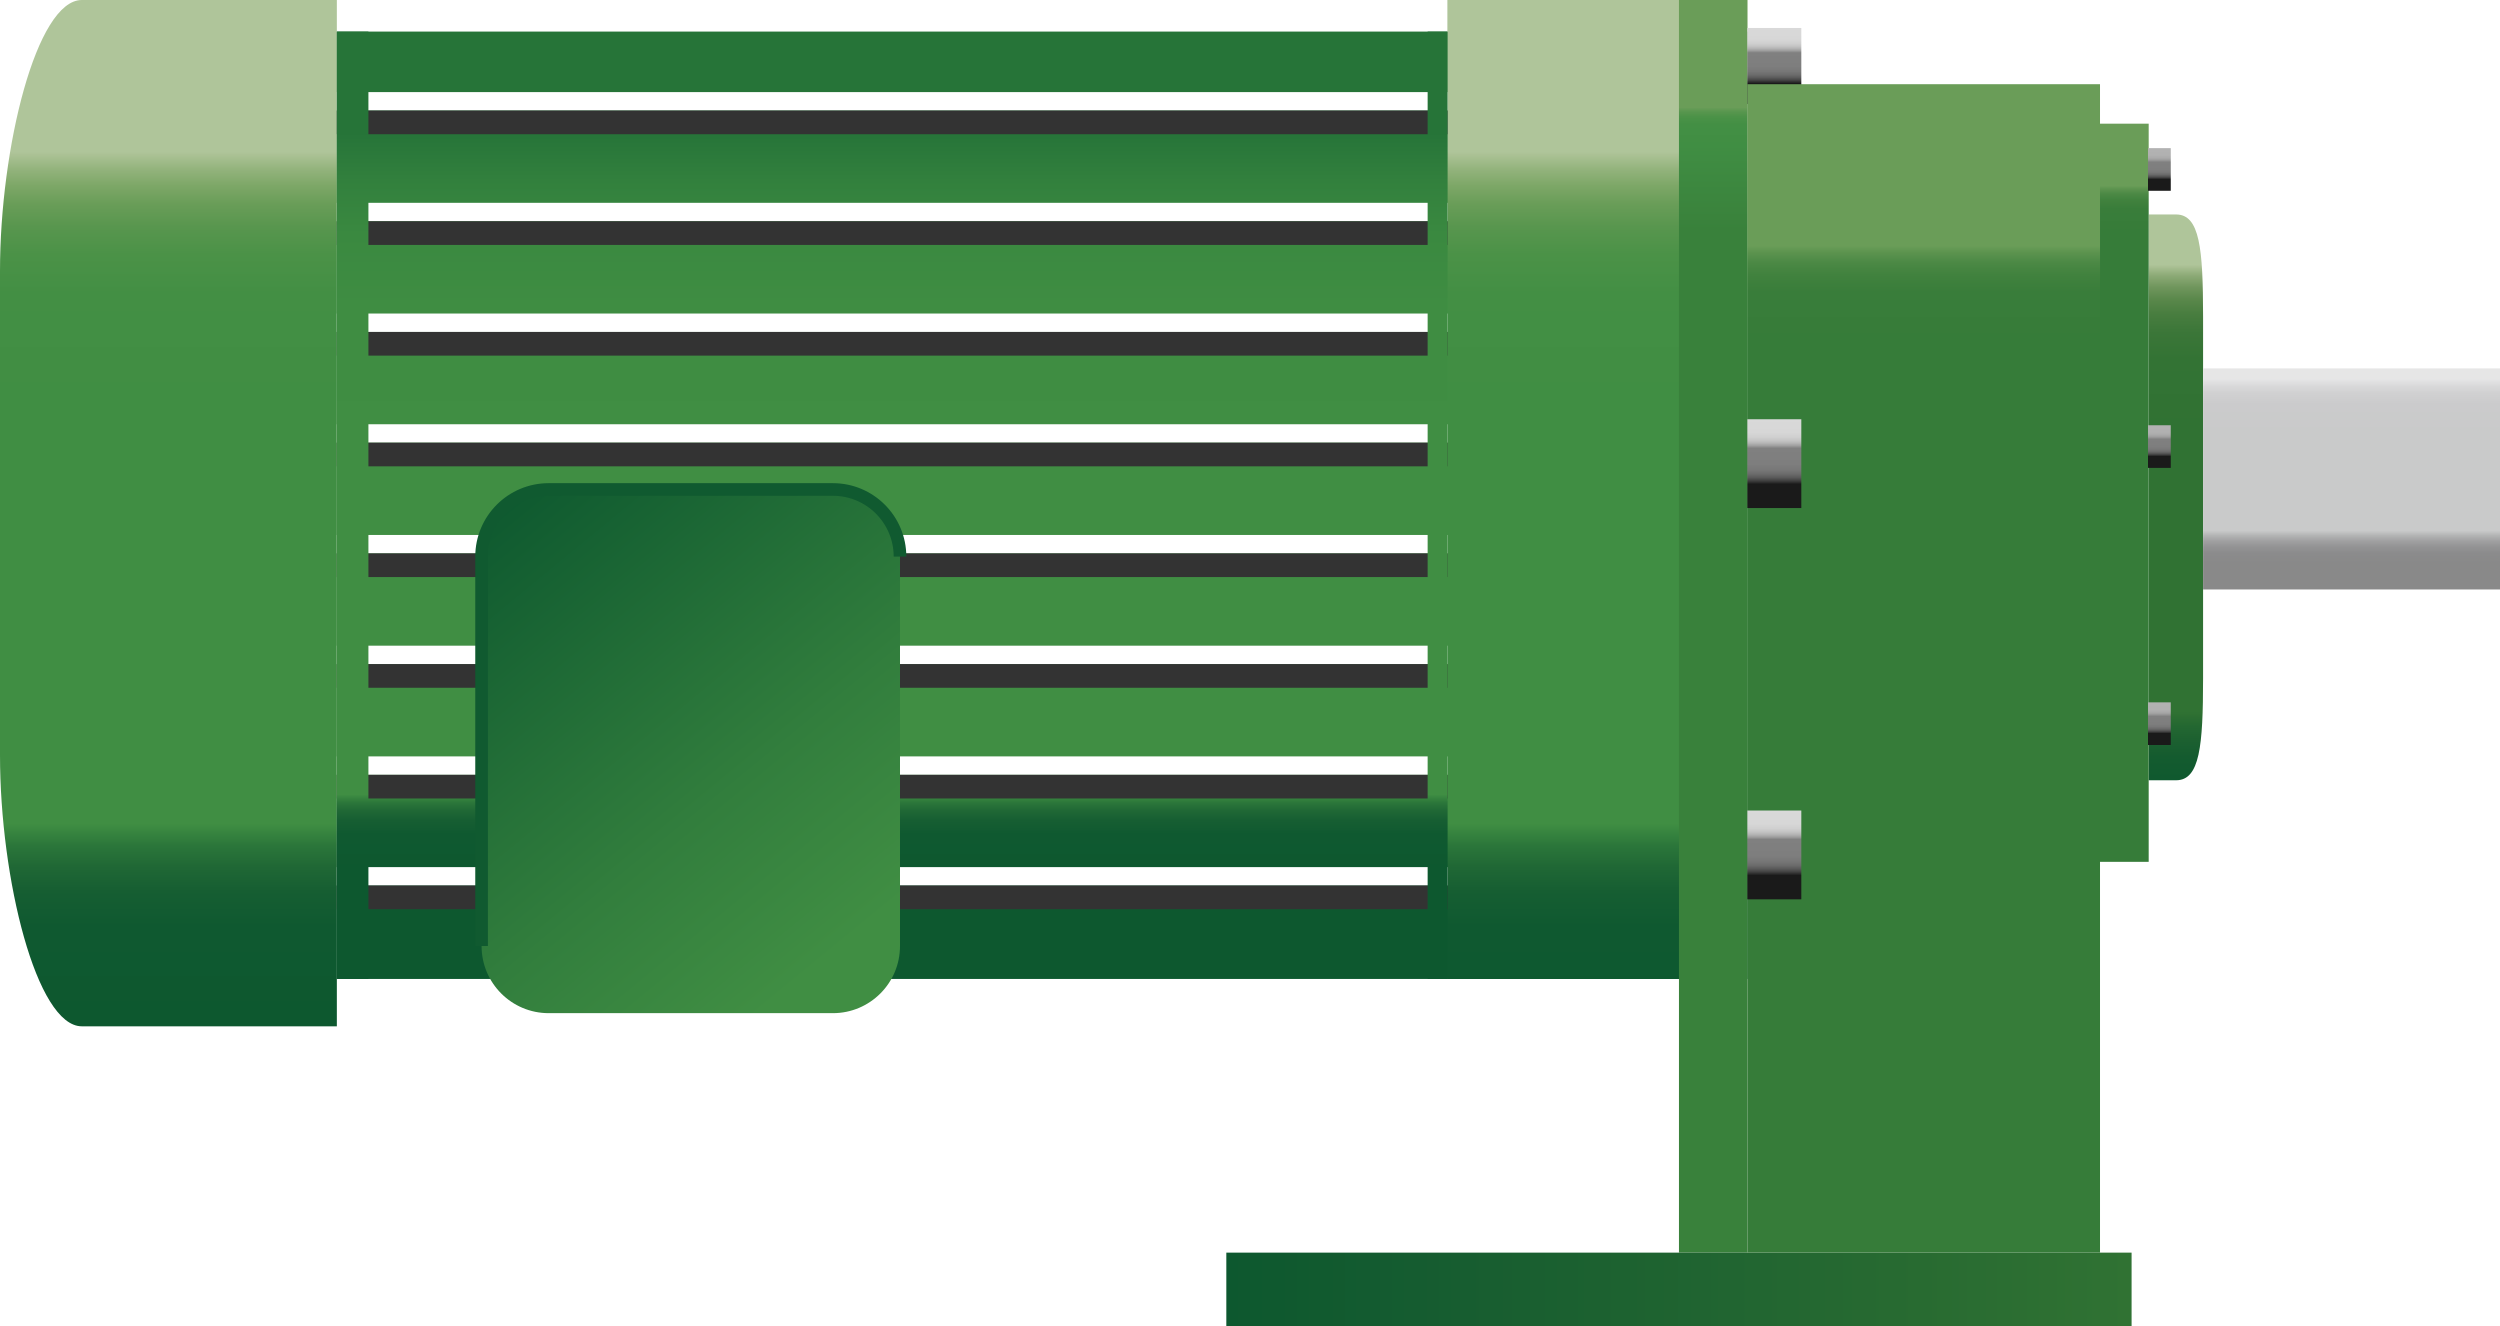<?xml version="1.0" encoding="utf-8"?>
<!-- Generator: Adobe Illustrator 15.0.0, SVG Export Plug-In . SVG Version: 6.00 Build 0)  -->
<!DOCTYPE svg PUBLIC "-//W3C//DTD SVG 1.0//EN" "http://www.w3.org/TR/2001/REC-SVG-20010904/DTD/svg10.dtd">
<svg version="1.0" id="_x33_7" xmlns="http://www.w3.org/2000/svg" xmlns:xlink="http://www.w3.org/1999/xlink" x="0px" y="0px"
	 width="158.333px" height="84px" viewBox="0 0 158.333 84" enable-background="new 0 0 158.333 84" xml:space="preserve">
<g>
	<g>
		<linearGradient id="SVGID_1_" gradientUnits="userSpaceOnUse" x1="10.667" y1="65" x2="10.667" y2="0">
			<stop  offset="0" style="stop-color:#0D582F"/>
			<stop  offset="0.097" style="stop-color:#0F5930"/>
			<stop  offset="0.132" style="stop-color:#165E32"/>
			<stop  offset="0.156" style="stop-color:#206835"/>
			<stop  offset="0.176" style="stop-color:#2B763A"/>
			<stop  offset="0.193" style="stop-color:#3B8941"/>
			<stop  offset="0.198" style="stop-color:#408E43"/>
			<stop  offset="0.61" style="stop-color:#408E43"/>
			<stop  offset="0.714" style="stop-color:#438F44"/>
			<stop  offset="0.752" style="stop-color:#4B9247"/>
			<stop  offset="0.779" style="stop-color:#58964E"/>
			<stop  offset="0.801" style="stop-color:#699D58"/>
			<stop  offset="0.819" style="stop-color:#7DA767"/>
			<stop  offset="0.835" style="stop-color:#93B37C"/>
			<stop  offset="0.85" style="stop-color:#ACC296"/>
			<stop  offset="0.852" style="stop-color:#AFC59A"/>
		</linearGradient>
		<path fill="url(#SVGID_1_)" d="M21.334,0H5.183C2.319,0,0,9.346,0,17.173v30.653C0,55.654,2.319,65,5.183,65h16.151V0z"/>
		<linearGradient id="SVGID_2_" gradientUnits="userSpaceOnUse" x1="137.806" y1="53.666" x2="137.806" y2="10.333">
			<stop  offset="0" style="stop-color:#0D582F"/>
			<stop  offset="0.097" style="stop-color:#0F592F"/>
			<stop  offset="0.132" style="stop-color:#145B2F"/>
			<stop  offset="0.156" style="stop-color:#1C6030"/>
			<stop  offset="0.176" style="stop-color:#236731"/>
			<stop  offset="0.193" style="stop-color:#2D6F32"/>
			<stop  offset="0.198" style="stop-color:#307233"/>
			<stop  offset="0.61" style="stop-color:#307233"/>
			<stop  offset="0.714" style="stop-color:#337334"/>
			<stop  offset="0.752" style="stop-color:#3B7638"/>
			<stop  offset="0.779" style="stop-color:#487D3F"/>
			<stop  offset="0.801" style="stop-color:#5A884B"/>
			<stop  offset="0.819" style="stop-color:#70965D"/>
			<stop  offset="0.835" style="stop-color:#8BA975"/>
			<stop  offset="0.85" style="stop-color:#ACC296"/>
			<stop  offset="0.852" style="stop-color:#AFC59A"/>
		</linearGradient>
		<path fill="url(#SVGID_2_)" d="M136.083,13.583h1.736c1.497,0,1.709,2.152,1.709,6.468v22.898c0,4.315-0.212,6.468-1.709,6.468
			h-1.736V13.583z"/>
		<linearGradient id="SVGID_3_" gradientUnits="userSpaceOnUse" x1="66.001" y1="55.333" x2="66.001" y2="1.333">
			<stop  offset="0" style="stop-color:#0D582F"/>
			<stop  offset="0.046" style="stop-color:#0F5930"/>
			<stop  offset="0.062" style="stop-color:#165E32"/>
			<stop  offset="0.074" style="stop-color:#206835"/>
			<stop  offset="0.083" style="stop-color:#2B763A"/>
			<stop  offset="0.091" style="stop-color:#3B8941"/>
			<stop  offset="0.093" style="stop-color:#408E43"/>
			<stop  offset="0.445" style="stop-color:#408E43"/>
			<stop  offset="0.664" style="stop-color:#3F8D42"/>
			<stop  offset="0.75" style="stop-color:#3A8940"/>
			<stop  offset="0.813" style="stop-color:#32803D"/>
			<stop  offset="0.864" style="stop-color:#277539"/>
			<stop  offset="0.868" style="stop-color:#267438"/>
		</linearGradient>
		<rect x="21.334" y="2" fill="url(#SVGID_3_)" width="89.333" height="60"/>
		<linearGradient id="SVGID_4_" gradientUnits="userSpaceOnUse" x1="101.167" y1="65" x2="101.167" y2="-1.831055e-004">
			<stop  offset="0" style="stop-color:#0D582F"/>
			<stop  offset="0.097" style="stop-color:#0F5930"/>
			<stop  offset="0.132" style="stop-color:#165E32"/>
			<stop  offset="0.156" style="stop-color:#206835"/>
			<stop  offset="0.176" style="stop-color:#2B763A"/>
			<stop  offset="0.193" style="stop-color:#3B8941"/>
			<stop  offset="0.198" style="stop-color:#408E43"/>
			<stop  offset="0.61" style="stop-color:#408E43"/>
			<stop  offset="0.714" style="stop-color:#438F44"/>
			<stop  offset="0.752" style="stop-color:#4B9247"/>
			<stop  offset="0.779" style="stop-color:#58964E"/>
			<stop  offset="0.801" style="stop-color:#699D58"/>
			<stop  offset="0.819" style="stop-color:#7DA767"/>
			<stop  offset="0.835" style="stop-color:#93B37C"/>
			<stop  offset="0.85" style="stop-color:#ACC296"/>
			<stop  offset="0.852" style="stop-color:#AFC59A"/>
		</linearGradient>
		<rect x="91.667" fill="url(#SVGID_4_)" width="19" height="62"/>
		<linearGradient id="SVGID_5_" gradientUnits="userSpaceOnUse" x1="108.501" y1="14.666" x2="108.501" y2="5.667">
			<stop  offset="0.011" style="stop-color:#39813B"/>
			<stop  offset="0.61" style="stop-color:#408E43"/>
			<stop  offset="0.754" style="stop-color:#438F44"/>
			<stop  offset="0.806" style="stop-color:#4B9247"/>
			<stop  offset="0.843" style="stop-color:#58964E"/>
			<stop  offset="0.873" style="stop-color:#699D58"/>
			<stop  offset="0.874" style="stop-color:#6A9D58"/>
		</linearGradient>
		<rect x="106.334" fill="url(#SVGID_5_)" width="4.333" height="79.333"/>
		<linearGradient id="SVGID_6_" gradientUnits="userSpaceOnUse" x1="134.542" y1="21.666" x2="134.542" y2="10.333">
			<stop  offset="0.011" style="stop-color:#367C39"/>
			<stop  offset="0.61" style="stop-color:#367C39"/>
			<stop  offset="0.746" style="stop-color:#397D3A"/>
			<stop  offset="0.795" style="stop-color:#41823E"/>
			<stop  offset="0.829" style="stop-color:#4C8945"/>
			<stop  offset="0.857" style="stop-color:#5D944F"/>
			<stop  offset="0.874" style="stop-color:#6A9D58"/>
		</linearGradient>
		<rect x="133" y="7.833" fill="url(#SVGID_6_)" width="3.083" height="46.75"/>
		<linearGradient id="SVGID_7_" gradientUnits="userSpaceOnUse" x1="77.667" y1="81.666" x2="135" y2="81.666">
			<stop  offset="0" style="stop-color:#0D582F"/>
			<stop  offset="0.261" style="stop-color:#175D30"/>
			<stop  offset="0.736" style="stop-color:#276A31"/>
			<stop  offset="1" style="stop-color:#307233"/>
		</linearGradient>
		<rect x="77.667" y="79.333" fill="url(#SVGID_7_)" width="57.333" height="4.667"/>
		<linearGradient id="SVGID_8_" gradientUnits="userSpaceOnUse" x1="148.931" y1="35.666" x2="148.931" y2="22.333">
			<stop  offset="0" style="stop-color:#898989"/>
			<stop  offset="0.046" style="stop-color:#8B8B8C"/>
			<stop  offset="0.078" style="stop-color:#939394"/>
			<stop  offset="0.106" style="stop-color:#A1A1A2"/>
			<stop  offset="0.131" style="stop-color:#B3B4B4"/>
			<stop  offset="0.154" style="stop-color:#C9CACA"/>
			<stop  offset="0.61" style="stop-color:#C9CACA"/>
			<stop  offset="0.754" style="stop-color:#CBCBCC"/>
			<stop  offset="0.806" style="stop-color:#D0D0D1"/>
			<stop  offset="0.842" style="stop-color:#D9D9DA"/>
			<stop  offset="0.872" style="stop-color:#E5E5E6"/>
			<stop  offset="0.874" style="stop-color:#E6E6E6"/>
		</linearGradient>
		<rect x="139.528" y="23.333" fill="url(#SVGID_8_)" width="18.805" height="14"/>
		<g>
			<g>
				<rect x="21.334" y="5.833" fill="#FFFFFF" width="70.333" height="1.167"/>
				<rect x="21.334" y="7" fill="#333333" width="70.333" height="1.5"/>
			</g>
			<g>
				<rect x="21.334" y="54.917" fill="#FFFFFF" width="70.333" height="1.167"/>
				<rect x="21.334" y="56.083" fill="#333333" width="70.333" height="1.5"/>
			</g>
			<g>
				<rect x="21.334" y="47.905" fill="#FFFFFF" width="70.333" height="1.167"/>
				<rect x="21.334" y="49.071" fill="#333333" width="70.333" height="1.5"/>
			</g>
			<g>
				<rect x="21.334" y="40.893" fill="#FFFFFF" width="70.333" height="1.167"/>
				<rect x="21.334" y="42.059" fill="#333333" width="70.333" height="1.5"/>
			</g>
			<g>
				<rect x="21.334" y="33.881" fill="#FFFFFF" width="70.333" height="1.167"/>
				<rect x="21.334" y="35.047" fill="#333333" width="70.333" height="1.5"/>
			</g>
			<g>
				<rect x="21.334" y="26.869" fill="#FFFFFF" width="70.333" height="1.166"/>
				<rect x="21.334" y="28.035" fill="#333333" width="70.333" height="1.5"/>
			</g>
			<g>
				<rect x="21.334" y="19.857" fill="#FFFFFF" width="70.333" height="1.167"/>
				<rect x="21.334" y="21.023" fill="#333333" width="70.333" height="1.5"/>
			</g>
			<g>
				<rect x="21.334" y="12.845" fill="#FFFFFF" width="70.333" height="1.167"/>
				<rect x="21.334" y="14.012" fill="#333333" width="70.333" height="1.5"/>
			</g>
		</g>
		<linearGradient id="SVGID_9_" gradientUnits="userSpaceOnUse" x1="30.689" y1="31.683" x2="53.69" y2="59.683">
			<stop  offset="0" style="stop-color:#0D582F"/>
			<stop  offset="0.665" style="stop-color:#327E3D"/>
			<stop  offset="1" style="stop-color:#408E43"/>
		</linearGradient>
		<path fill="url(#SVGID_9_)" d="M57,59.915c0,2.348-1.903,4.252-4.252,4.252H34.752c-2.349,0-4.252-1.904-4.252-4.252V35.252
			c0-2.348,1.903-4.252,4.252-4.252h17.996C55.097,31,57,32.904,57,35.252V59.915z"/>
		<linearGradient id="SVGID_10_" gradientUnits="userSpaceOnUse" x1="112.375" y1="1.745" x2="112.375" y2="6.66">
			<stop  offset="0" style="stop-color:#D9D9D9"/>
			<stop  offset="0.149" style="stop-color:#D7D7D7"/>
			<stop  offset="0.203" style="stop-color:#D0D0D0"/>
			<stop  offset="0.241" style="stop-color:#C4C4C4"/>
			<stop  offset="0.272" style="stop-color:#B3B3B3"/>
			<stop  offset="0.298" style="stop-color:#9E9E9E"/>
			<stop  offset="0.322" style="stop-color:#838383"/>
			<stop  offset="0.324" style="stop-color:#808080"/>
			<stop  offset="0.501" style="stop-color:#7E7E7E"/>
			<stop  offset="0.565" style="stop-color:#777777"/>
			<stop  offset="0.611" style="stop-color:#6B6B6B"/>
			<stop  offset="0.647" style="stop-color:#5A5A5A"/>
			<stop  offset="0.679" style="stop-color:#444444"/>
			<stop  offset="0.706" style="stop-color:#2A2A2A"/>
			<stop  offset="0.72" style="stop-color:#1A1A1A"/>
		</linearGradient>
		<rect x="110.667" y="1.771" fill="url(#SVGID_10_)" width="3.416" height="4.813"/>
		<linearGradient id="SVGID_11_" gradientUnits="userSpaceOnUse" x1="121.833" y1="35.666" x2="121.833" y2="12.666">
			<stop  offset="0.011" style="stop-color:#367C39"/>
			<stop  offset="0.61" style="stop-color:#367C39"/>
			<stop  offset="0.746" style="stop-color:#397D3A"/>
			<stop  offset="0.795" style="stop-color:#41823E"/>
			<stop  offset="0.829" style="stop-color:#4C8945"/>
			<stop  offset="0.857" style="stop-color:#5D944F"/>
			<stop  offset="0.874" style="stop-color:#6A9D58"/>
		</linearGradient>
		<rect x="110.667" y="5.333" fill="url(#SVGID_11_)" width="22.333" height="74"/>
		<g>
			<linearGradient id="SVGID_12_" gradientUnits="userSpaceOnUse" x1="112.375" y1="26.521" x2="112.375" y2="32.266">
				<stop  offset="0" style="stop-color:#D9D9D9"/>
				<stop  offset="0.149" style="stop-color:#D7D7D7"/>
				<stop  offset="0.203" style="stop-color:#D0D0D0"/>
				<stop  offset="0.241" style="stop-color:#C4C4C4"/>
				<stop  offset="0.272" style="stop-color:#B3B3B3"/>
				<stop  offset="0.298" style="stop-color:#9E9E9E"/>
				<stop  offset="0.322" style="stop-color:#838383"/>
				<stop  offset="0.324" style="stop-color:#808080"/>
				<stop  offset="0.501" style="stop-color:#7E7E7E"/>
				<stop  offset="0.565" style="stop-color:#777777"/>
				<stop  offset="0.611" style="stop-color:#6B6B6B"/>
				<stop  offset="0.647" style="stop-color:#5A5A5A"/>
				<stop  offset="0.679" style="stop-color:#444444"/>
				<stop  offset="0.706" style="stop-color:#2A2A2A"/>
				<stop  offset="0.72" style="stop-color:#1A1A1A"/>
			</linearGradient>
			<rect x="110.667" y="26.552" fill="url(#SVGID_12_)" width="3.416" height="5.625"/>
			<linearGradient id="SVGID_13_" gradientUnits="userSpaceOnUse" x1="112.375" y1="51.303" x2="112.375" y2="57.048">
				<stop  offset="0" style="stop-color:#D9D9D9"/>
				<stop  offset="0.149" style="stop-color:#D7D7D7"/>
				<stop  offset="0.203" style="stop-color:#D0D0D0"/>
				<stop  offset="0.241" style="stop-color:#C4C4C4"/>
				<stop  offset="0.272" style="stop-color:#B3B3B3"/>
				<stop  offset="0.298" style="stop-color:#9E9E9E"/>
				<stop  offset="0.322" style="stop-color:#838383"/>
				<stop  offset="0.324" style="stop-color:#808080"/>
				<stop  offset="0.501" style="stop-color:#7E7E7E"/>
				<stop  offset="0.565" style="stop-color:#777777"/>
				<stop  offset="0.611" style="stop-color:#6B6B6B"/>
				<stop  offset="0.647" style="stop-color:#5A5A5A"/>
				<stop  offset="0.679" style="stop-color:#444444"/>
				<stop  offset="0.706" style="stop-color:#2A2A2A"/>
				<stop  offset="0.72" style="stop-color:#1A1A1A"/>
			</linearGradient>
			<rect x="110.667" y="51.333" fill="url(#SVGID_13_)" width="3.416" height="5.625"/>
		</g>
		<g>
			<linearGradient id="SVGID_14_" gradientUnits="userSpaceOnUse" x1="136.761" y1="9.368" x2="136.761" y2="12.126">
				<stop  offset="0" style="stop-color:#B2B2B2"/>
				<stop  offset="0.167" style="stop-color:#B1B1B1"/>
				<stop  offset="0.227" style="stop-color:#AAAAAA"/>
				<stop  offset="0.27" style="stop-color:#9E9E9E"/>
				<stop  offset="0.304" style="stop-color:#8D8D8D"/>
				<stop  offset="0.324" style="stop-color:#808080"/>
				<stop  offset="0.501" style="stop-color:#7E7E7E"/>
				<stop  offset="0.565" style="stop-color:#777777"/>
				<stop  offset="0.611" style="stop-color:#6B6B6B"/>
				<stop  offset="0.647" style="stop-color:#5A5A5A"/>
				<stop  offset="0.679" style="stop-color:#444444"/>
				<stop  offset="0.706" style="stop-color:#2A2A2A"/>
				<stop  offset="0.72" style="stop-color:#1A1A1A"/>
			</linearGradient>
			<rect x="136.04" y="9.382" fill="url(#SVGID_14_)" width="1.442" height="2.701"/>
			<linearGradient id="SVGID_15_" gradientUnits="userSpaceOnUse" x1="136.761" y1="26.918" x2="136.761" y2="29.676">
				<stop  offset="0" style="stop-color:#B2B2B2"/>
				<stop  offset="0.167" style="stop-color:#B1B1B1"/>
				<stop  offset="0.227" style="stop-color:#AAAAAA"/>
				<stop  offset="0.27" style="stop-color:#9E9E9E"/>
				<stop  offset="0.304" style="stop-color:#8D8D8D"/>
				<stop  offset="0.324" style="stop-color:#808080"/>
				<stop  offset="0.501" style="stop-color:#7E7E7E"/>
				<stop  offset="0.565" style="stop-color:#777777"/>
				<stop  offset="0.611" style="stop-color:#6B6B6B"/>
				<stop  offset="0.647" style="stop-color:#5A5A5A"/>
				<stop  offset="0.679" style="stop-color:#444444"/>
				<stop  offset="0.706" style="stop-color:#2A2A2A"/>
				<stop  offset="0.72" style="stop-color:#1A1A1A"/>
			</linearGradient>
			<rect x="136.04" y="26.932" fill="url(#SVGID_15_)" width="1.442" height="2.701"/>
			<linearGradient id="SVGID_16_" gradientUnits="userSpaceOnUse" x1="136.761" y1="44.468" x2="136.761" y2="47.227">
				<stop  offset="0" style="stop-color:#B2B2B2"/>
				<stop  offset="0.167" style="stop-color:#B1B1B1"/>
				<stop  offset="0.227" style="stop-color:#AAAAAA"/>
				<stop  offset="0.27" style="stop-color:#9E9E9E"/>
				<stop  offset="0.304" style="stop-color:#8D8D8D"/>
				<stop  offset="0.324" style="stop-color:#808080"/>
				<stop  offset="0.501" style="stop-color:#7E7E7E"/>
				<stop  offset="0.565" style="stop-color:#777777"/>
				<stop  offset="0.611" style="stop-color:#6B6B6B"/>
				<stop  offset="0.647" style="stop-color:#5A5A5A"/>
				<stop  offset="0.679" style="stop-color:#444444"/>
				<stop  offset="0.706" style="stop-color:#2A2A2A"/>
				<stop  offset="0.72" style="stop-color:#1A1A1A"/>
			</linearGradient>
			<rect x="136.04" y="44.482" fill="url(#SVGID_16_)" width="1.442" height="2.701"/>
		</g>
		<linearGradient id="SVGID_17_" gradientUnits="userSpaceOnUse" x1="22.333" y1="55.333" x2="22.333" y2="1.333">
			<stop  offset="0" style="stop-color:#0D582F"/>
			<stop  offset="0.046" style="stop-color:#0F5930"/>
			<stop  offset="0.062" style="stop-color:#165E32"/>
			<stop  offset="0.074" style="stop-color:#206835"/>
			<stop  offset="0.083" style="stop-color:#2B763A"/>
			<stop  offset="0.091" style="stop-color:#3B8941"/>
			<stop  offset="0.093" style="stop-color:#408E43"/>
			<stop  offset="0.445" style="stop-color:#408E43"/>
			<stop  offset="0.664" style="stop-color:#3F8D42"/>
			<stop  offset="0.75" style="stop-color:#3A8940"/>
			<stop  offset="0.813" style="stop-color:#32803D"/>
			<stop  offset="0.864" style="stop-color:#277539"/>
			<stop  offset="0.868" style="stop-color:#267438"/>
		</linearGradient>
		<rect x="21.334" y="2" fill="url(#SVGID_17_)" width="1.999" height="60"/>
		<linearGradient id="SVGID_18_" gradientUnits="userSpaceOnUse" x1="91.042" y1="55.333" x2="91.042" y2="1.333">
			<stop  offset="0" style="stop-color:#0D582F"/>
			<stop  offset="0.046" style="stop-color:#0F5930"/>
			<stop  offset="0.062" style="stop-color:#165E32"/>
			<stop  offset="0.074" style="stop-color:#206835"/>
			<stop  offset="0.083" style="stop-color:#2B763A"/>
			<stop  offset="0.091" style="stop-color:#3B8941"/>
			<stop  offset="0.093" style="stop-color:#408E43"/>
			<stop  offset="0.445" style="stop-color:#408E43"/>
			<stop  offset="0.664" style="stop-color:#3F8D42"/>
			<stop  offset="0.75" style="stop-color:#3A8940"/>
			<stop  offset="0.813" style="stop-color:#32803D"/>
			<stop  offset="0.864" style="stop-color:#277539"/>
			<stop  offset="0.868" style="stop-color:#267438"/>
		</linearGradient>
		<rect x="90.417" y="2" fill="url(#SVGID_18_)" width="1.25" height="60"/>
		<path fill="none" stroke="#105A30" stroke-width="0.8" d="M30.5,59.915V35.252c0-2.348,1.903-4.252,4.252-4.252h17.996
			C55.097,31,57,32.904,57,35.252"/>
	</g>
</g>
</svg>

